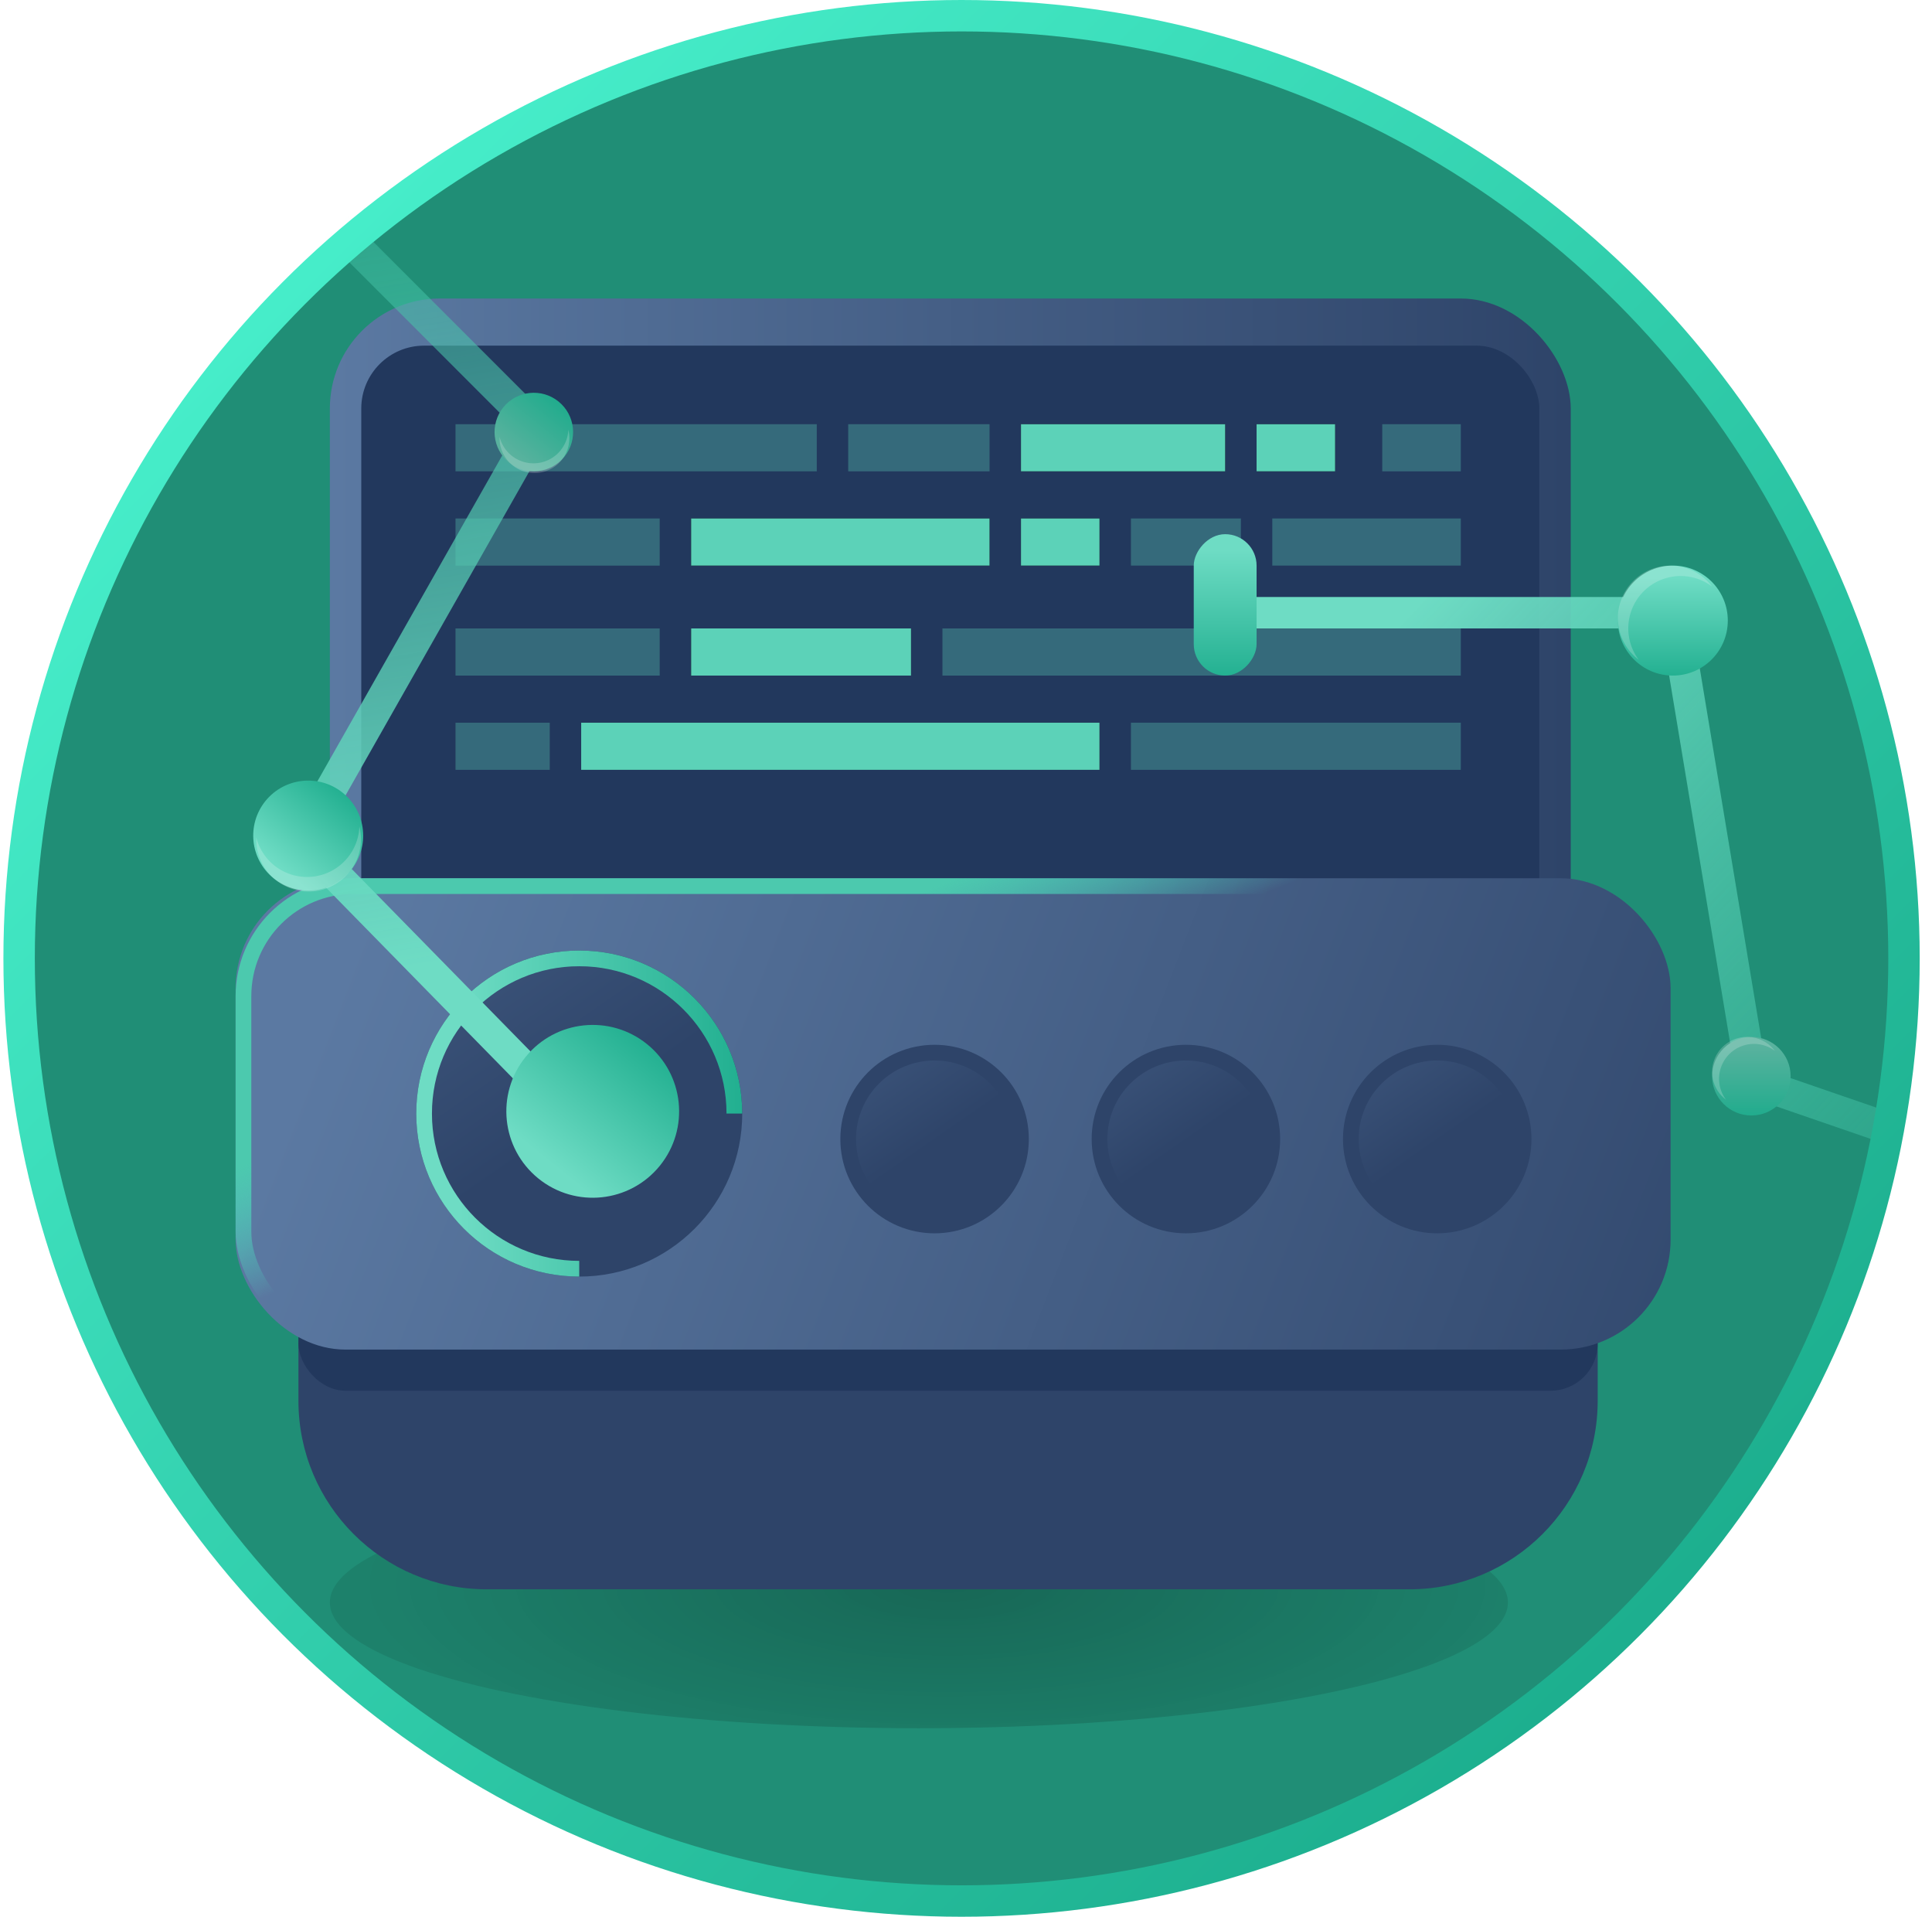 <svg xmlns="http://www.w3.org/2000/svg" xmlns:xlink="http://www.w3.org/1999/xlink" width="123" height="122">
  <defs>
    <circle id="a" cx="60.217" cy="60" r="60"/>
    <circle id="b" cx="60.217" cy="60" r="60"/>
    <radialGradient id="d" cx="52.436%" cy="42.955%" r="237.358%" fx="52.436%" fy="42.955%" gradientTransform="matrix(-.213 0 0 -.323 .636 .568)">
      <stop offset="0%"/>
      <stop offset="100%" stop-opacity=".329"/>
    </radialGradient>
    <filter id="e" width="124%" height="212.5%" x="-12%" y="-56.2%" filterUnits="objectBoundingBox">
      <feGaussianBlur in="SourceGraphic" stdDeviation="3"/>
    </filter>
    <linearGradient id="f" x1="0%" y1="50%" y2="50%">
      <stop offset="0%" stop-color="#5B79A2"/>
      <stop offset="100%" stop-color="#2E4469"/>
    </linearGradient>
    <path id="h" d="M15 0h19v3H15z"/>
    <filter id="g" width="163.2%" height="500%" x="-31.6%" y="-200%" filterUnits="objectBoundingBox">
      <feOffset in="SourceAlpha" result="shadowOffsetOuter1"/>
      <feGaussianBlur in="shadowOffsetOuter1" result="shadowBlurOuter1" stdDeviation="2"/>
      <feColorMatrix in="shadowBlurOuter1" values="0 0 0 0 0.511 0 0 0 0 0.943 0 0 0 0 0.848 0 0 0 0.491 0"/>
    </filter>
    <path id="j" d="M36 0h5v3h-5z"/>
    <filter id="i" width="340%" height="500%" x="-120%" y="-200%" filterUnits="objectBoundingBox">
      <feOffset in="SourceAlpha" result="shadowOffsetOuter1"/>
      <feGaussianBlur in="shadowOffsetOuter1" result="shadowBlurOuter1" stdDeviation="2"/>
      <feColorMatrix in="shadowBlurOuter1" values="0 0 0 0 0.511 0 0 0 0 0.943 0 0 0 0 0.848 0 0 0 0.491 0"/>
    </filter>
    <path id="l" d="M8 0h33v3H8z"/>
    <filter id="k" width="136.4%" height="500%" x="-18.2%" y="-200%" filterUnits="objectBoundingBox">
      <feOffset in="SourceAlpha" result="shadowOffsetOuter1"/>
      <feGaussianBlur in="shadowOffsetOuter1" result="shadowBlurOuter1" stdDeviation="2"/>
      <feColorMatrix in="shadowBlurOuter1" values="0 0 0 0 0.511 0 0 0 0 0.943 0 0 0 0 0.848 0 0 0 0.491 0"/>
    </filter>
    <path id="n" d="M15 0h14v3H15z"/>
    <filter id="m" width="185.7%" height="500%" x="-42.9%" y="-200%" filterUnits="objectBoundingBox">
      <feOffset in="SourceAlpha" result="shadowOffsetOuter1"/>
      <feGaussianBlur in="shadowOffsetOuter1" result="shadowBlurOuter1" stdDeviation="2"/>
      <feColorMatrix in="shadowBlurOuter1" values="0 0 0 0 0.511 0 0 0 0 0.943 0 0 0 0 0.848 0 0 0 0.491 0"/>
    </filter>
    <path id="p" d="M36 0h13v3H36z"/>
    <filter id="o" width="192.3%" height="500%" x="-46.2%" y="-200%" filterUnits="objectBoundingBox">
      <feOffset in="SourceAlpha" result="shadowOffsetOuter1"/>
      <feGaussianBlur in="shadowOffsetOuter1" result="shadowBlurOuter1" stdDeviation="2"/>
      <feColorMatrix in="shadowBlurOuter1" values="0 0 0 0 0.511 0 0 0 0 0.943 0 0 0 0 0.848 0 0 0 0.491 0"/>
    </filter>
    <path id="r" d="M51 0h5v3h-5z"/>
    <filter id="q" width="340%" height="500%" x="-120%" y="-200%" filterUnits="objectBoundingBox">
      <feOffset in="SourceAlpha" result="shadowOffsetOuter1"/>
      <feGaussianBlur in="shadowOffsetOuter1" result="shadowBlurOuter1" stdDeviation="2"/>
      <feColorMatrix in="shadowBlurOuter1" values="0 0 0 0 0.511 0 0 0 0 0.943 0 0 0 0 0.848 0 0 0 0.491 0"/>
    </filter>
    <linearGradient id="s" x1="4.47%" x2="117.825%" y1="44.608%" y2="58.986%">
      <stop offset="0%" stop-color="#5B79A2"/>
      <stop offset="100%" stop-color="#2E4469"/>
    </linearGradient>
    <linearGradient id="t" x1="16.571%" x2="31.545%" y1="40.166%" y2="52.219%">
      <stop offset="0%" stop-color="#4CC9AE"/>
      <stop offset="100%" stop-color="#4BF8D1" stop-opacity="0"/>
    </linearGradient>
    <linearGradient id="u" x1="-24.308%" y1="-161.748%" y2="17.569%">
      <stop offset="0%" stop-color="#5B79A2"/>
      <stop offset="100%" stop-color="#2E4469"/>
    </linearGradient>
    <linearGradient id="v" x1="50%" x2="50%" y1="11.35%" y2="111.35%">
      <stop offset="0%" stop-color="#6EDCC4"/>
      <stop offset="100%" stop-color="#1AAB8B"/>
    </linearGradient>
    <linearGradient id="w" x1="14.044%" x2="193.424%" y1="19.171%" y2="152.389%">
      <stop offset="0%" stop-color="#6EDCC4"/>
      <stop offset="100%" stop-color="#1AAB8B" stop-opacity="0"/>
    </linearGradient>
    <linearGradient id="x" x1="50%" x2="50%" y1="11.35%" y2="111.35%">
      <stop offset="0%" stop-color="#6EDCC4"/>
      <stop offset="100%" stop-color="#1AAB8B"/>
    </linearGradient>
    <linearGradient id="y" x1="50%" x2="50%" y1="11.35%" y2="111.35%">
      <stop offset="0%" stop-color="#59B29E"/>
      <stop offset="100%" stop-color="#1AAB8B"/>
    </linearGradient>
    <linearGradient id="z" x1="14.044%" x2="193.424%" y1="22.62%" y2="140.936%">
      <stop offset="0%" stop-color="#6EDCC4"/>
      <stop offset="100%" stop-color="#1AAB8B" stop-opacity="0"/>
    </linearGradient>
    <filter id="A" width="209.1%" height="209.1%" x="-54.5%" y="-54.5%" filterUnits="objectBoundingBox">
      <feGaussianBlur in="SourceGraphic" stdDeviation="2"/>
    </filter>
    <linearGradient id="B" x1="15.236%" x2="94.911%" y1="6.048%" y2="86.068%">
      <stop offset="0%" stop-color="#48F0CC"/>
      <stop offset="100%" stop-color="#1AAB8B"/>
    </linearGradient>
    <circle id="C" cx="60.217" cy="60" r="60"/>
  </defs>
  <g fill="none" fill-rule="evenodd" transform="translate(1 1)">
    <use fill="#26A78B" xlink:href="#a"/>
    <mask id="c" fill="#fff">
      <use xlink:href="#b"/>
    </mask>
    <use fill="#000" fill-opacity=".152" xlink:href="#b"/>
    <g mask="url(#c)">
      <g transform="translate(14 18)">
        <ellipse cx="43.5" cy="83" fill="url(#d)" filter="url(#e)" opacity=".523" rx="37.5" ry="8"/>
        <rect width="79" height="52" x="6" fill="url(#f)" rx="7"/>
        <rect width="75" height="47" x="8" y="3" fill="#22385D" rx="4"/>
        <path fill="#5CD2B8" d="M14 8h23v3H14zm0 6h13v3H14z" opacity=".326"/>
        <g transform="translate(14 14)">
          <use fill="#000" filter="url(#g)" xlink:href="#h"/>
          <use fill="#5CD2B8" xlink:href="#h"/>
        </g>
        <path fill="#5CD2B8" d="M57 14h7v3h-7zm9 0h12v3H66z" opacity=".326"/>
        <g transform="translate(14 14)">
          <use fill="#000" filter="url(#i)" xlink:href="#j"/>
          <use fill="#5CD2B8" xlink:href="#j"/>
        </g>
        <path fill="#5CD2B8" d="M14 27h6v3h-6z" opacity=".326"/>
        <g transform="translate(14 27)">
          <use fill="#000" filter="url(#k)" xlink:href="#l"/>
          <use fill="#5CD2B8" xlink:href="#l"/>
        </g>
        <path fill="#5CD2B8" d="M57 27h21v3H57zm-43-6h13v3H14zm31 0h33v3H45z" opacity=".326"/>
        <g transform="translate(14 21)">
          <use fill="#000" filter="url(#m)" xlink:href="#n"/>
          <use fill="#5CD2B8" xlink:href="#n"/>
        </g>
        <path fill="#5CD2B8" d="M39 8h9v3h-9z" opacity=".326"/>
        <g transform="translate(14 8)">
          <use fill="#000" filter="url(#o)" xlink:href="#p"/>
          <use fill="#5CD2B8" xlink:href="#p"/>
        </g>
        <path fill="#5CD2B8" d="M73 8h5v3h-5z" opacity=".326"/>
        <g transform="translate(14 8)">
          <use fill="#000" filter="url(#q)" xlink:href="#r"/>
          <use fill="#5CD2B8" xlink:href="#r"/>
        </g>
        <path fill="#2E4469" d="M16 55h58.716c6.627 0 12 5.373 12 12v3.16c0 6.628-5.373 12-12 12H16c-6.627 0-12-5.372-12-12V67c0-6.627 5.373-12 12-12z"/>
        <rect width="82.716" height="18.519" x="4" y="51" fill="#22385D" rx="3"/>
        <rect width="91.358" height="30" y="36.901" fill="url(#s)" rx="7"/>
        <rect width="90.358" height="29" x=".5" y="37.401" stroke="url(#t)" rx="7"/>
        <circle cx="21.877" cy="51.877" r="9.877" fill="url(#u)" stroke="#2E4469"/>
        <circle cx="44.5" cy="53.5" r="5.5" fill="url(#u)" stroke="#2E4469"/>
        <circle cx="60.5" cy="53.5" r="5.5" fill="url(#u)" stroke="#2E4469"/>
        <circle cx="76.5" cy="53.5" r="5.5" fill="url(#u)" stroke="#2E4469"/>
        <path stroke="url(#v)" d="M21.877 61.753c5.454 0 9.876-4.422 9.876-9.876 0-5.455-4.422-9.877-9.876-9.877C16.422 42 12 46.422 12 51.877" transform="rotate(-90 21.877 51.877)"/>
      </g>
    </g>
    <g mask="url(#c)">
      <g transform="translate(75 33)">
        <path stroke="url(#w)" stroke-linejoin="round" stroke-width="2" d="M43.467 37.561l-7.896-2.72L30.614 5H2"/>
        <rect width="4" height="9" fill="url(#x)" rx="2" transform="matrix(-1 0 0 1 4 0)"/>
        <circle cx="35.5" cy="34.5" r="2.5" fill="url(#y)"/>
        <path fill="#FFF" fill-opacity=".2" d="M33.889 36A2.222 2.222 0 1 1 37 32.889 2.222 2.222 0 0 0 33.889 36z"/>
        <circle cx="30.5" cy="5.5" r="3.5" fill="url(#v)"/>
        <path fill="#FFF" fill-opacity=".2" d="M28.333 8A3.333 3.333 0 1 1 33 3.333 3.333 3.333 0 0 0 28.333 8z"/>
      </g>
    </g>
    <g mask="url(#c)">
      <g transform="translate(-2 13)">
        <path stroke="url(#z)" stroke-linejoin="round" stroke-width="2" d="M52.746 45.523L34.56 43.61l-4.956-29.842L6.189 11.07" transform="rotate(-141 29.467 28.296)"/>
        <circle cx="37.923" cy="56.923" r="3.5" fill="url(#v)" transform="rotate(-141 37.923 56.923)"/>
        <circle cx="38.736" cy="56.736" r="5.5" fill="url(#v)" filter="url(#A)" transform="rotate(-141 38.736 56.736)"/>
        <circle cx="34.986" cy="13.5" r="2.5" fill="url(#y)" transform="rotate(-141 34.986 13.5)"/>
        <path fill="#FFF" fill-opacity=".2" d="M37.182 13.348a2.222 2.222 0 1 1-4.376.46 2.222 2.222 0 0 0 4.376-.46z"/>
        <circle cx="20.622" cy="39.184" r="3.5" fill="url(#v)" transform="rotate(-141 20.622 39.184)"/>
        <path fill="#FFF" fill-opacity=".2" d="M23.879 38.605a3.333 3.333 0 1 1-6.564.69 3.333 3.333 0 0 0 6.564-.69z"/>
      </g>
    </g>
    <use stroke="url(#B)" stroke-width="2" xlink:href="#C"/>
  </g>
</svg>
